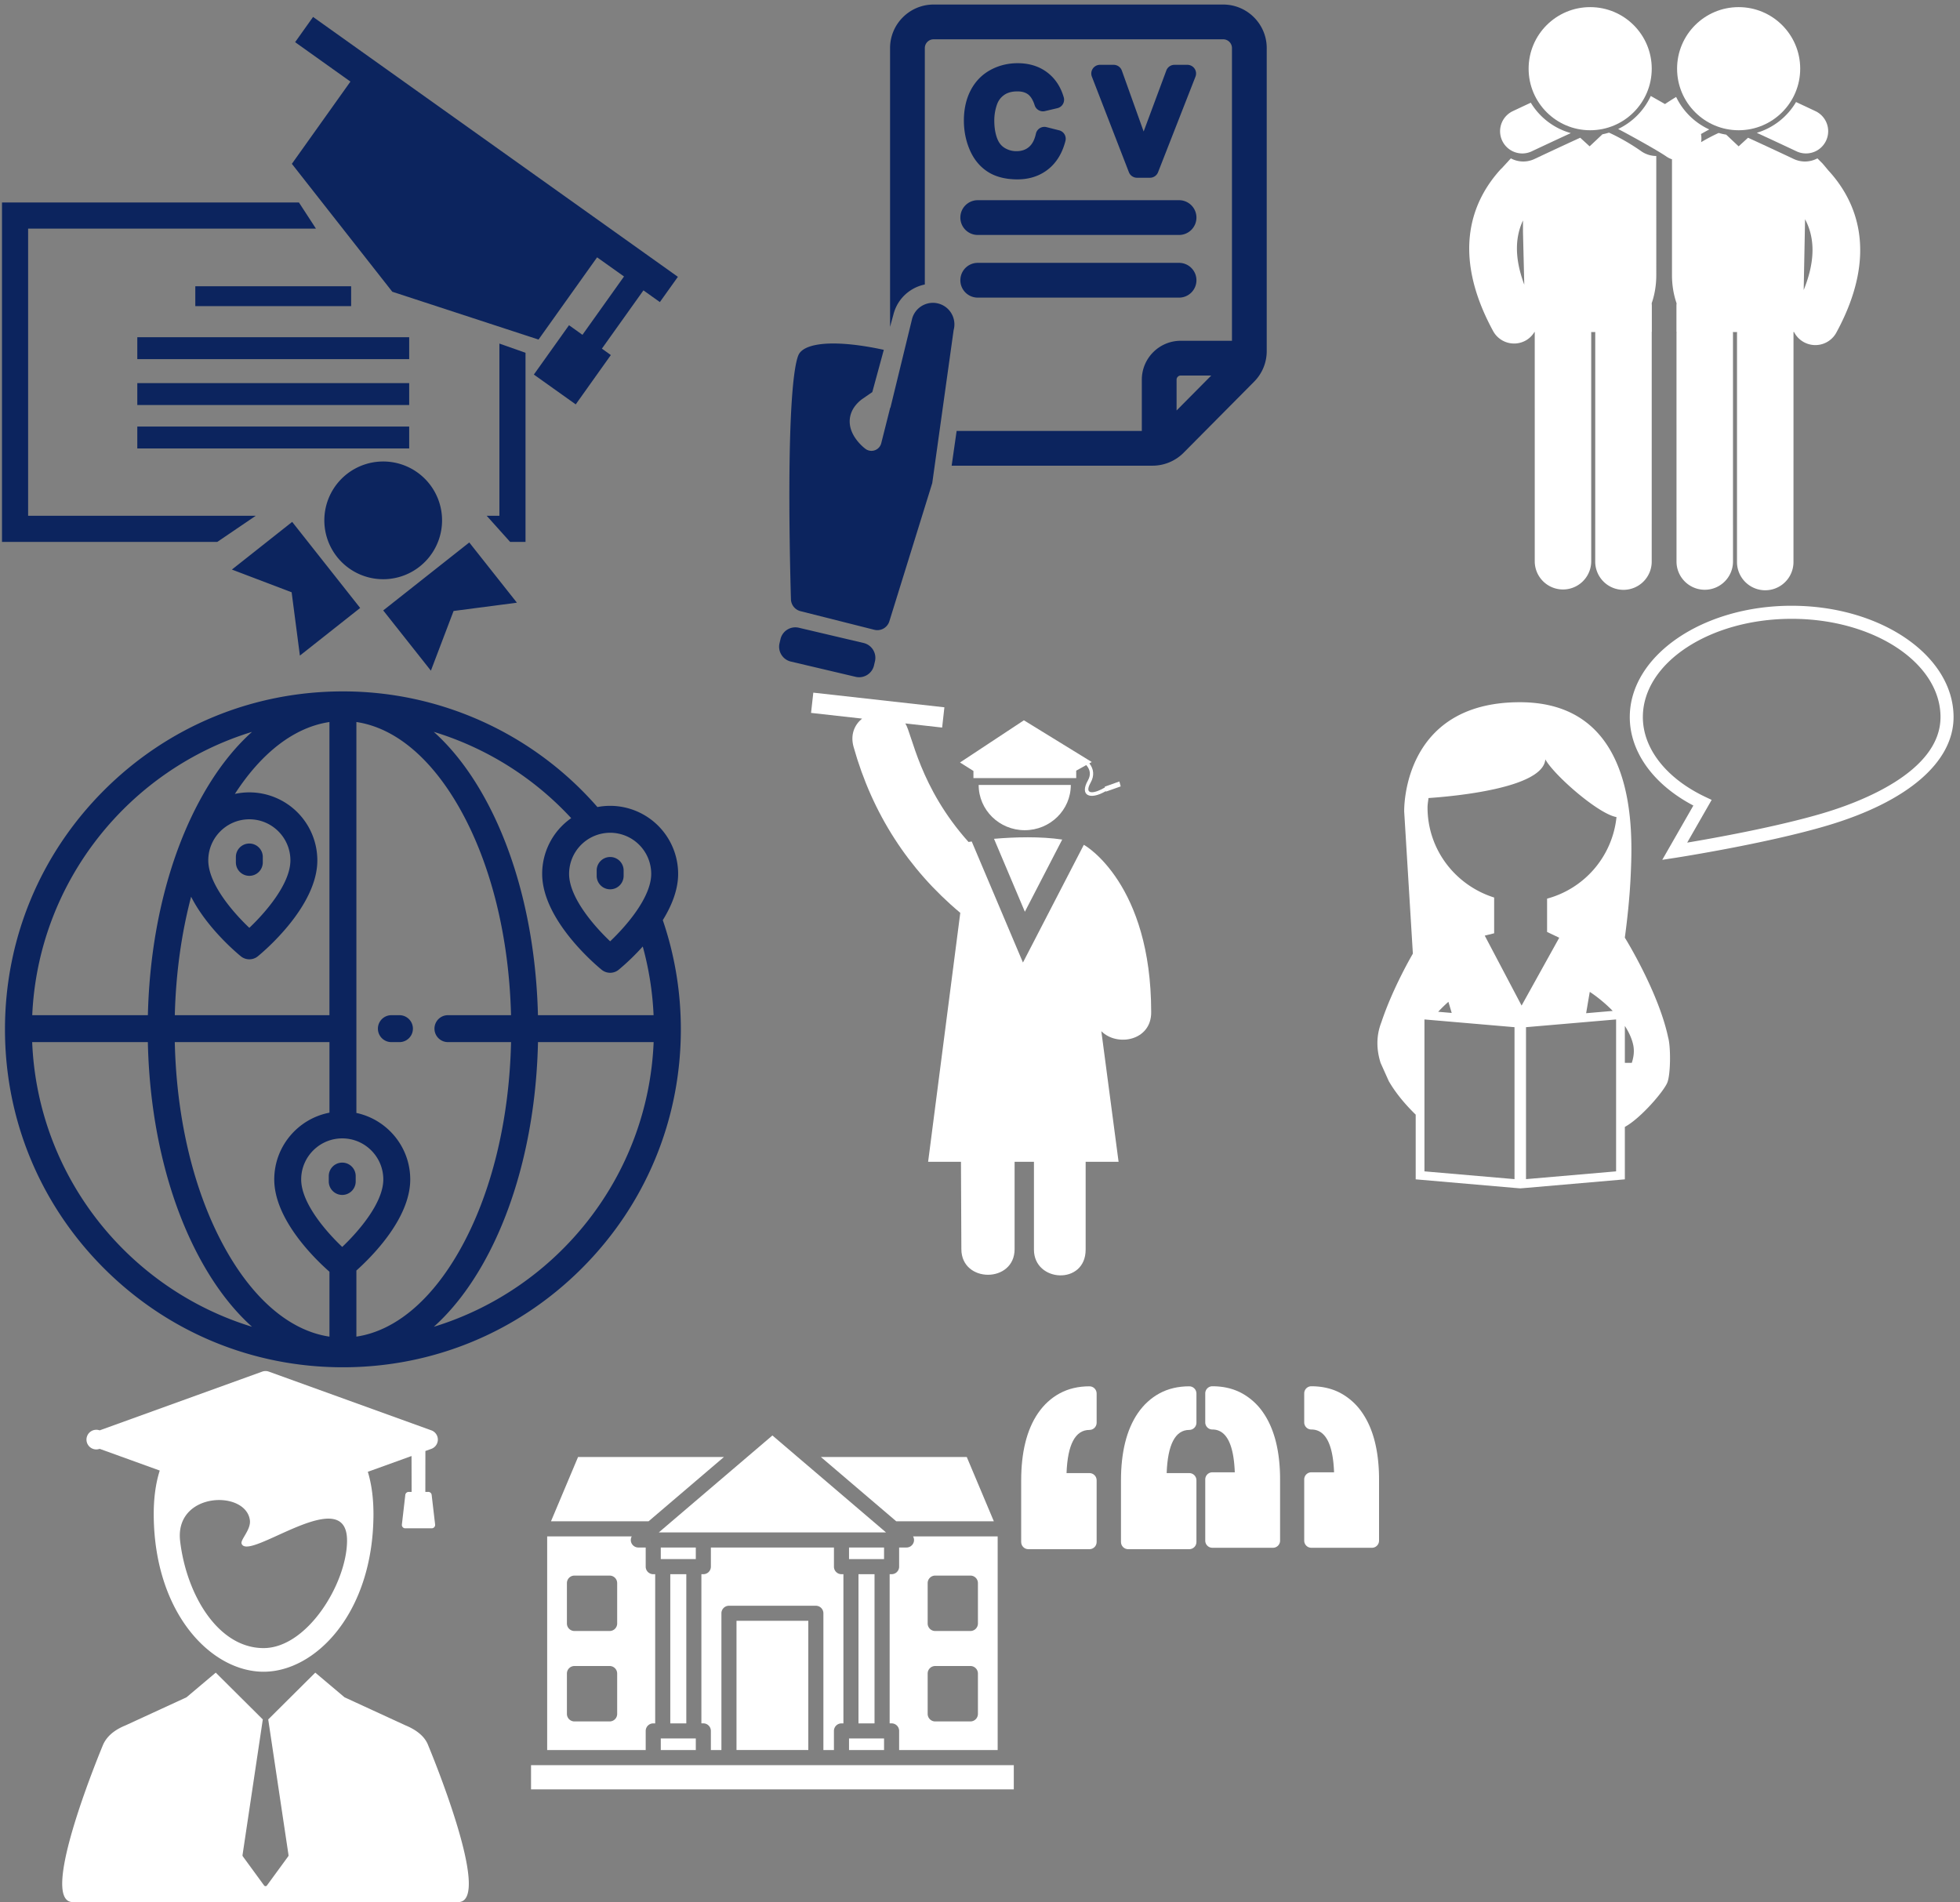 <svg width="203" height="197" viewBox="0 0 203 197" xmlns="http://www.w3.org/2000/svg" xmlns:xlink="http://www.w3.org/1999/xlink"><rect x="0" y="0" width="203" height="197" fill="#808080" stroke="none"/><svg viewBox="0 0 61 62" fill-rule="evenodd" clip-rule="evenodd" stroke-linejoin="round" stroke-miterlimit="1.414" width="61" height="62" x="71" y="71" xmlns="http://www.w3.org/2000/svg"><g transform="translate(.44 .738) scale(.952)"><clipPath id="a"><path d="M0 0h63.396v63.396H0z"/></clipPath><g fill="#fff" fill-rule="nonzero" clip-path="url(#a)"><path d="M31.43 10.044c0 2.718 2.245 4.921 5.012 4.921 2.769 0 5.013-2.203 5.013-4.921H31.43z"/><path d="M46.74 9.664l-1.596.568.021.081c-1 .61-2.379.957-1.553-.526.418-.743.354-1.475-.139-2.094l.262-.146-7.384-4.539-6.95 4.59 1.46.92.001.781h11.182l-.002-.811 1.093-.608c.465.528.512 1.086.176 1.679-.914 1.617.205 2.178 1.953 1.154l.017.055 1.601-.568-.142-.536zM33.1 15.902l3.357 7.934 4.063-7.854c-2.35-.352-5.169-.278-7.42-.08z"/><path d="M42.869 16.557l-6.621 12.804-5.573-13.17c-.117.018-.242.036-.347.054-5.339-5.952-6.129-11.726-6.875-12.896l4.003.449.246-2.204L13.441 0l-.246 2.203 5.55.621c-.821.676-1.297 1.74-.922 3.08 2.029 7.238 5.953 13.325 11.607 18.052l-3.499 27.083h3.573l.044 9.5c0 3.719 5.792 3.725 5.792 0v-9.5h2.104v9.554c0 3.58 5.625 3.892 5.625 0v-9.554h3.583L44.776 36.83c1.715 1.729 5.471 1.041 5.424-2.094-.003-13.888-7.118-18.097-7.331-18.179z"/></g></g></svg><svg viewBox="0 0 50 50" fill-rule="evenodd" clip-rule="evenodd" stroke-linejoin="round" stroke-miterlimit="1.414" width="50" height="50" x="55" y="142" xmlns="http://www.w3.org/2000/svg"><path d="M32.935 18.276v1.201h3.627v-1.2h-3.627zm3.425 19.778h-3.425v1.2h3.627v-1.2h-.202z" fill="#fff" fill-rule="nonzero"/><path fill="#fff" d="M33.914 21.04h1.662v15.452h-1.662z"/><path d="M32.153 21.04a.78.78 0 0 1-.78-.782v-1.982H18.627v1.982a.78.78 0 0 1-.781.782h-.202v15.45h.202a.78.78 0 0 1 .78.782v1.982h1.092V25.089a.78.78 0 0 1 .781-.78h9a.78.78 0 0 1 .781.78v14.166h1.091v-1.982a.78.78 0 0 1 .781-.781h.202V21.04h-.202z" fill="#fff" fill-rule="nonzero"/><path fill="#fff" d="M21.281 25.867h7.437V39.25h-7.437z"/><path d="M45.13 8.902H30.02l7.807 6.66h10.107l-2.804-6.66zm-14.524 2.554l-3.212-2.74v-.001L25 6.672l-2.394 2.043-3.212 2.74-6.162 5.259h23.536l-6.162-5.258zm8.963 5.669c.105.194.13.425.051.64a.781.781 0 0 1-.733.511h-.763v1.982a.78.78 0 0 1-.781.782h-.201v15.45h.2a.78.78 0 0 1 .782.782v1.982H48.33v-22.13h-8.76zm6.716 18.385a.78.78 0 0 1-.782.78H41.86a.78.78 0 0 1-.78-.78v-4.18a.78.78 0 0 1 .78-.78h3.644a.78.78 0 0 1 .782.78v4.18zm0-9.367a.78.78 0 0 1-.782.781H41.86a.78.78 0 0 1-.78-.781v-4.179a.78.78 0 0 1 .78-.78h3.644a.78.78 0 0 1 .782.78v4.179zM16.864 38.054h-3.426v1.2h3.627v-1.2h-.201zM4.87 8.902l-2.804 6.66h10.107l7.806-6.66H4.87z" fill="#fff" fill-rule="nonzero"/><path fill="#fff" d="M14.422 21.04h1.66v15.452h-1.66z"/><path d="M12.657 21.04a.78.78 0 0 1-.781-.782v-1.982h-.763a.781.781 0 0 1-.733-.51.778.778 0 0 1 .051-.641h-8.76v22.13h10.205v-1.982a.78.78 0 0 1 .781-.781h.202V21.04h-.202zM8.922 35.51a.78.78 0 0 1-.781.78H4.497a.78.78 0 0 1-.781-.78v-4.18a.78.78 0 0 1 .78-.78h3.645a.78.78 0 0 1 .78.78v4.18zm0-9.367a.78.78 0 0 1-.781.781H4.497a.78.78 0 0 1-.781-.781v-4.179a.78.78 0 0 1 .78-.78h3.645a.78.78 0 0 1 .78.78v4.179zM49.11 40.817H0v2.511h50v-2.51h-.89zM13.438 18.276v1.201h3.627v-1.2h-3.627z" fill="#fff" fill-rule="nonzero"/></svg><svg viewBox="0 0 61 62" fill-rule="evenodd" clip-rule="evenodd" stroke-linejoin="round" stroke-miterlimit="1.414" width="61" height="62" x="142" xmlns="http://www.w3.org/2000/svg"><g fill="#fff" transform="translate(.218 .738) scale(.487)"><path d="M81.589 26.73c4.063 1.865 8.375 3.901 8.443 3.933a4.722 4.722 0 0 0 6.29-2.252 4.725 4.725 0 0 0-2.252-6.29c-.177-.083-1.887-.891-4.129-1.937a14.523 14.523 0 0 1-8.352 6.546zm-49.867 4.389c.677 0 1.364-.146 2.016-.456.067-.031 4.281-2.022 8.305-3.871a14.52 14.52 0 0 1-8.515-6.467c-2.09.977-3.66 1.717-3.826 1.796a4.726 4.726 0 0 0 2.02 8.998z" fill-rule="nonzero"/><circle cx="77.732" cy="13.092" r="13.092"/><circle cx="46.158" cy="13.092" r="13.092"/><path d="M96.86 34.783c-.011-.012-.022-.02-.034-.031l-1.228-1.469-1.115-1.116a5.647 5.647 0 0 1-2.629.665c-.84 0-1.656-.183-2.421-.544-.07-.034-5.329-2.518-9.703-4.511l-2.001 1.83-2.641-2.487a14.334 14.334 0 0 1-1.61-.361 40.35 40.35 0 0 0-3.734 1.963 4.69 4.69 0 0 0-.021-1.732 49.998 49.998 0 0 1 1.762-.973 14.538 14.538 0 0 1-7.046-6.913c-.812.494-1.609.998-2.369 1.513-1.111-.637-2.183-1.244-3.025-1.721a14.548 14.548 0 0 1-6.939 7.021c2.5 1.302 8.585 4.673 10.274 5.864a4.7 4.7 0 0 0 1.176.581v24.643c0 2.118.34 4.133.976 5.973a6.148 6.148 0 0 0-.029.593v5.535h.035c-.002.081-.022.155-.022.237l.003 48.669a6.008 6.008 0 0 0 12.014-.001l-.004-48.67c0-.081-.021-.155-.023-.235h.903c-.004.079-.024.154-.024.234l-.003 48.67a6.005 6.005 0 1 0 12.012.001l.006-48.669c0-.082-.021-.156-.025-.236h.146a5.026 5.026 0 0 0 2.093 2.149 5.08 5.08 0 0 0 6.895-2.035c9.203-16.929 4.185-28.071-1.649-34.437zm-5.294 25.386l.294-15.055c1.761 3.319 2.543 8.048-.294 15.055z" fill-rule="nonzero"/><path d="M50.155 26.694c-.456.14-.922.258-1.396.354l-2.717 2.559-2.002-1.831c-4.376 1.994-9.633 4.478-9.706 4.511a5.622 5.622 0 0 1-2.42.544 5.619 5.619 0 0 1-2.625-.665l-1.951 2.123c-.059.057-.126.101-.181.161-5.833 6.365-10.852 17.508-1.643 34.437a5.08 5.08 0 0 0 6.893 2.036 5.047 5.047 0 0 0 1.886-1.817h.087c-.001.049-.014.094-.014.145l.002 48.669a6.007 6.007 0 0 0 12.013-.001l-.002-48.669c0-.05-.013-.095-.014-.144h.885c-.001.049-.016.094-.016.144l-.004 48.669a6.006 6.006 0 0 0 6.007 6.007 6.005 6.005 0 0 0 6.007-6.006l.004-48.669c0-.049-.013-.096-.014-.145h.035v-5.533c0-.201-.012-.398-.031-.595.638-1.84.978-3.854.978-5.973V31.66a5.639 5.639 0 0 1-3.225-1.033c-2.306-1.626-4.931-3.082-6.836-3.933zM31.869 45.369v2.472l.273 11.183c-2.308-6.169-1.756-10.509-.273-13.655z" fill-rule="nonzero"/></g></svg><svg viewBox="0 0 61 62" fill-rule="evenodd" clip-rule="evenodd" stroke-linejoin="round" stroke-miterlimit="1.414" width="61" height="62" x="142" y="62" xmlns="http://www.w3.org/2000/svg"><path d="M43.564.738c-9.246 0-16.766 5.173-16.766 11.532 0 3.603 2.447 6.987 6.586 9.16l-3.221 5.623 1.39-.214c.091-.015 9.34-1.45 15.685-3.33 8.322-2.467 13.095-6.563 13.095-11.24.002-6.357-7.521-11.53-16.77-11.53zm3.29 21.473c-4.793 1.423-11.291 2.587-14.11 3.06l2.535-4.425-.662-.313c-4.047-1.922-6.464-5.01-6.464-8.263 0-5.613 6.917-10.178 15.413-10.178 8.5 0 15.415 4.565 15.415 10.178-.002 5.727-8.48 8.858-12.127 9.94zm-20.568 12.9c.219-1.6.503-4.024.612-6.532.186-4.274.826-17.85-11.487-17.85-12.315 0-11.976 11.337-11.976 11.337l.898 14.704s-2.057 3.482-3.264 7.111c-.562 1.437-.501 2.861-.08 4.2l.849 1.893c.757 1.31 1.781 2.491 2.787 3.47v6.701l10.236.887.595.049.595-.049 10.237-.887v-5.43c1.648-.897 4.06-3.71 4.405-4.608.345-.902.353-3.715.08-4.656-.998-4.727-4.487-10.34-4.487-10.34zM14.86 60.124l-9.328-.806V43.584l9.328.802v15.738zM6.954 42.791c.577-.62 1.06-1.032 1.06-1.032l.341 1.151-1.4-.12zm18.427 16.527l-9.33.806V44.386l9.33-.802v15.734zm-3.102-16.38c.12-.709.245-1.453.376-2.21 0 0 1.204.761 2.376 1.973l-2.752.237zm-4.045-11.865v3.458h.017l1.241.59-3.899 7.026-3.816-7.244.974-.242v-3.704c-3.986-1.254-6.899-4.932-6.899-9.334 0-.33.065-.645.098-.968 2.715-.188 11.869-1.03 12.103-4.007.877 1.615 5.498 5.668 7.37 5.976a9.796 9.796 0 0 1-7.19 8.449zm8.774 17.008h-.719v-3.826c.39.603.705 1.252.858 1.934.143.638.062 1.278-.14 1.892z" fill="#fff" fill-rule="nonzero"/></svg><svg viewBox="0 0 71 71" fill-rule="evenodd" clip-rule="evenodd" stroke-linejoin="round" stroke-miterlimit="1.414" width="71" height="71" xmlns="http://www.w3.org/2000/svg"><g transform="translate(.207 .608) scale(2.201)"><clipPath id="b"><path d="M0 0h31.805v31.805H0z"/></clipPath><g fill="#0c245e" clip-path="url(#b)"><path d="M1.229 23.994V10.481h13.544l-.8-1.229H0v15.971h10.132l1.809-1.229H1.229zm22.177 0h-.599l1.103 1.229h.725v-8.899l-1.229-.433v8.103z" fill-rule="nonzero"/><path d="M9.096 13.195h7.333v.935H9.096zm-2.729 2.397h12.794v1.031H6.367zm0 2.16h12.794v1.031H6.367zm0 2.043h12.794v1.031H6.367z"/><path d="M20.707 24.285a2.77 2.77 0 1 0-5.538-.002 2.77 2.77 0 0 0 5.538.002zm-2.768 4.163l2.243 2.835 1.068-2.809 2.98-.39-2.242-2.834-4.049 3.198zm-7.121-1.923l2.811 1.069.389 2.979 2.836-2.241-3.199-4.05-2.837 2.243zM14.638.521l-.845 1.187 2.603 1.855-2.756 3.87 4.726 6.019 6.881 2.25 2.756-3.869 1.267.901-1.956 2.745-.632-.452-1.655 2.322 1.971 1.403 1.652-2.321-.421-.302 1.955-2.742.773.551.848-1.188L14.638.521z" fill-rule="nonzero"/></g></g></svg><svg viewBox="0 0 71 71" fill-rule="evenodd" clip-rule="evenodd" stroke-linejoin="round" stroke-miterlimit="1.414" width="71" height="71" x="71" xmlns="http://www.w3.org/2000/svg"><g transform="translate(.11 .47) scale(.072)"><clipPath id="c"><path d="M0 0h967.663v967.663H0z"/></clipPath><g fill="#0c245e" fill-rule="nonzero" clip-path="url(#c)"><path d="M163.807 872.604l106.154 26.773a18.2 18.2 0 0 0 4.446.557c7.972 0 14.917-5.125 17.285-12.752l61.703-198.766 30.76-220.104.178-.701c4.174-16.548-5.895-33.405-22.442-37.58a30.77 30.77 0 0 0-19.178 1.339c-8.828 3.587-15.898 11.177-18.402 21.104l-6.598 27.065-6.499 26.657-8.387 34.404-9.557 39.197-.1.41-.287-.186-.171-.109v.789l-12.698 50.344A14.503 14.503 0 0 1 265.955 642c-3.083 0-6.133-.984-8.673-2.879-2.284-1.705-22.327-17.279-22.642-38.947-.121-8.338 2.703-20.631 16.843-31.836.251-.199.51-.391.774-.572l14.908-10.279 16.545-60.775c-16.742-3.686-45.997-9.133-72.62-9.133-26.109 0-43.625 5.334-49.322 15.016-3.544 6.025-11.965 33.475-13.618 157.955-.993 74.758.812 154.271 1.976 195.016.233 8.055 5.857 15.065 13.681 17.038z"/><path d="M301.086 435.802a58.22 58.22 0 0 1 20.52-24.221 58.84 58.84 0 0 1 21.108-8.877V62.649c0-6.975 5.674-12.649 12.648-12.649h416.531c6.975 0 12.649 5.674 12.649 12.649v421.016h-73.707c-30.86 0-55.968 25.107-55.968 55.968v73.707H388.469l-.009.062-1.778 12.424-1.791 12.514-3.578 25h289.11c16.581 0 32.79-6.752 44.472-18.523l101.471-102.264c11.723-11.814 18.178-27.486 18.178-44.127V62.649C834.543 28.104 806.438 0 771.894 0H355.363c-34.544 0-62.648 28.104-62.648 62.649V463.65l4.878-17.918a58.356 58.356 0 0 1 3.493-9.93zM704.87 583.936v-44.303a5.973 5.973 0 0 1 5.967-5.967h43.912l-49.879 50.27zM150.032 945.131l93.17 21.943c11.792 2.777 23.603-4.531 26.38-16.322l1.404-5.969c1.858-7.891-.804-15.787-6.301-20.98a21.816 21.816 0 0 0-10.022-5.398l-93.17-21.941a21.916 21.916 0 0 0-6.836-.512c-9.22.762-17.308 7.342-19.544 16.832l-1.405 5.969c-2.776 11.79 4.532 23.601 16.324 26.378z"/><path d="M456.672 130.21c4.967-3.545 11.254-5.268 19.223-5.268 6.461 0 11.486 1.417 15.358 4.331 3.923 2.953 7.112 8.22 9.482 15.653 1.983 6.223 8.431 9.87 14.775 8.371l17.906-4.219a12.5 12.5 0 0 0 9.137-15.657c-4.447-15.296-12.562-27.428-24.119-36.058-11.539-8.615-25.726-12.983-42.166-12.983-14.193 0-27.428 3.309-39.335 9.835-12.278 6.728-21.853 16.665-28.458 29.535-6.358 12.388-9.583 26.91-9.583 43.161 0 14.749 2.777 28.785 8.255 41.717 5.811 13.722 14.521 24.425 25.886 31.811 11.299 7.343 25.75 11.066 42.953 11.066 17.133 0 31.966-4.867 44.088-14.466 12.057-9.545 20.443-23.299 24.931-40.88a12.503 12.503 0 0 0-9.051-15.211l-18.188-4.594a12.5 12.5 0 0 0-15.279 9.478c-1.884 8.714-5.288 15.17-10.119 19.188-4.791 3.985-10.641 5.922-17.882 5.922-6.124 0-11.656-1.533-16.913-4.688-4.792-2.875-8.285-7.251-10.679-13.378-2.821-7.22-4.252-15.987-4.252-26.06a69.953 69.953 0 0 1 3.658-22.4c2.035-6.03 5.426-10.677 10.372-14.206zm191.255 118.951h18.656a12.5 12.5 0 0 0 11.64-7.942l53.812-137.438a12.497 12.497 0 0 0-11.638-17.058h-18.562a12.5 12.5 0 0 0-11.717 8.144l-32.636 87.771-31.348-87.625a12.5 12.5 0 0 0-11.771-8.29h-19.688a12.498 12.498 0 0 0-11.655 17.016l53.25 137.438a12.504 12.504 0 0 0 11.657 7.984zm-229.096 82.286h289.596c13.808 0 25-11.193 25-25s-11.192-25-25-25H418.831c-13.808 0-25 11.193-25 25s11.192 25 25 25zm-5.073 89.627c1.638.338 3.334.517 5.073.517h289.596c13.808 0 25-11.193 25-25 0-13.808-11.192-25-25-25H418.831c-8.172 0-15.427 3.921-19.988 9.984a24.873 24.873 0 0 0-4.802 11.82 24.96 24.96 0 0 0-.21 3.196c0 12.068 8.552 22.139 19.927 24.483z"/></g></g></svg><svg viewBox="0 0 71 71" fill-rule="evenodd" clip-rule="evenodd" stroke-linejoin="round" stroke-miterlimit="1.414" width="71" height="71" y="71" xmlns="http://www.w3.org/2000/svg"><g fill="#0c245e" fill-rule="nonzero"><path d="M68.646 24.299c.91-1.47 1.59-3.127 1.59-4.796a7.05 7.05 0 0 0-7.041-7.042c-.451 0-.892.044-1.32.125A34.935 34.935 0 0 0 35.515.608c-9.349 0-18.138 3.64-24.749 10.251C4.156 17.47.515 26.26.515 35.61c0 9.348 3.64 18.138 10.251 24.748 6.611 6.611 15.4 10.252 24.75 10.252 9.348 0 18.138-3.64 24.748-10.252 6.611-6.61 10.252-15.4 10.252-24.749 0-3.874-.63-7.677-1.87-11.31zm-5.451-9.05a4.258 4.258 0 0 1 4.253 4.254c0 2.43-2.57 5.39-4.254 6.99-1.685-1.597-4.252-4.55-4.252-6.99a4.258 4.258 0 0 1 4.253-4.253zm-4.035-1.513a7.037 7.037 0 0 0-3.007 5.767c0 4.758 5.528 9.418 6.159 9.934a1.392 1.392 0 0 0 .883.315c.313 0 .626-.105.883-.315a24.04 24.04 0 0 0 2.493-2.408 32.127 32.127 0 0 1 1.122 7.115H55.716c-.204-8.59-2.2-16.635-5.675-22.787-1.513-2.679-3.238-4.878-5.115-6.559a32.162 32.162 0 0 1 14.234 8.938zM34.12 3.781v30.363H18.105c.107-4.31.684-8.463 1.689-12.27 1.626 3.213 4.688 5.792 5.148 6.168a1.392 1.392 0 0 0 .883.315c.313 0 .626-.105.883-.315.63-.516 6.159-5.176 6.159-9.934a7.05 7.05 0 0 0-7.042-7.042 7.033 7.033 0 0 0-1.499.162c2.8-4.328 6.204-6.914 9.796-7.447zM21.572 18.108c0-2.345 1.908-4.253 4.253-4.253s4.253 1.908 4.253 4.253c0 2.43-2.57 5.39-4.254 6.99-1.685-1.597-4.252-4.55-4.252-6.99zm4.53-13.307c-1.875 1.68-3.599 3.879-5.11 6.556-3.476 6.152-5.472 14.196-5.676 22.787H3.339C3.96 20.298 13.365 8.701 26.102 4.801zM3.334 36.933h11.979c.186 8.643 2.184 16.742 5.678 22.927 1.512 2.677 3.236 4.875 5.112 6.555C13.322 62.503 3.899 50.84 3.333 36.933zm30.788 30.503c-3.99-.593-7.748-3.716-10.703-8.948-3.263-5.777-5.134-13.389-5.317-21.555h16.02v7.308c-3.252.622-5.717 3.485-5.717 6.915 0 4.167 4.24 8.26 5.717 9.558v6.722zm1.323-9.29c-1.685-1.596-4.251-4.55-4.251-6.99 0-2.345 1.908-4.253 4.253-4.253s4.253 1.908 4.253 4.253c0 2.431-2.57 5.39-4.255 6.99zm1.466 9.29V60.59c1.586-1.419 5.578-5.39 5.578-9.434 0-3.38-2.396-6.211-5.578-6.887V3.78c3.99.592 7.747 3.716 10.702 8.947 3.245 5.745 5.114 13.303 5.315 21.416h-6.535a1.394 1.394 0 1 0 0 2.789h6.538c-.183 8.166-2.054 15.778-5.318 21.555-2.955 5.232-6.712 8.355-10.702 8.948zm8.019-1.02c1.876-1.681 3.6-3.88 5.112-6.556 3.493-6.185 5.492-14.284 5.678-22.927h11.978c-.565 13.907-9.989 25.57-22.768 29.482z"/><path d="M41.372 34.144h-.837a1.394 1.394 0 1 0 0 2.789h.837a1.394 1.394 0 1 0 0-2.789zM63.195 17.76c-.77 0-1.395.624-1.395 1.394v.558a1.394 1.394 0 1 0 2.79 0v-.558c0-.77-.625-1.394-1.395-1.394zm-37.37-1.395c-.771 0-1.395.624-1.395 1.395v.557a1.394 1.394 0 1 0 2.788 0v-.557c0-.77-.624-1.395-1.394-1.395zm9.62 33.048c-.77 0-1.394.624-1.394 1.395v.557a1.394 1.394 0 1 0 2.789 0v-.557c0-.77-.624-1.395-1.394-1.395z"/></g></svg><svg viewBox="0 0 55 55" fill-rule="evenodd" clip-rule="evenodd" stroke-linejoin="round" stroke-miterlimit="1.414" width="55" height="55" y="142" xmlns="http://www.w3.org/2000/svg"><path d="M44.312 38.673c-.406-.972-1.384-1.594-2.318-1.977l-6.309-2.905-3.031-2.556-4.87 4.844h-.004l2.102 14.051a.185.185 0 0 1-.034.137l-2.198 3.008a.185.185 0 0 1-.3 0l-2.197-3.008a.185.185 0 0 1-.034-.137l2.101-14.05h-.004l-4.87-4.844-3.031 2.556-6.31 2.905c-.933.383-1.85.964-2.317 1.977 0 0-6.859 16.328-3.139 16.328H47.45c3.72 0-3.139-16.328-3.139-16.328zm.438-22.387a.352.352 0 0 0 .316-.39l-.212-1.809-.147-1.262a.352.352 0 0 0-.38-.308h-.274l.006-4.236.142-.052.477-.172a1.018 1.018 0 0 0 0-1.914L27.846.061a1.017 1.017 0 0 0-.692 0L10.322 6.143a1.018 1.018 0 1 0 0 1.914l6.223 2.249c-.44 1.387-.64 2.974-.622 4.742.11 10.082 5.963 16.095 11.378 16.095 5.353 0 11.27-6.013 11.378-16.095.018-1.713-.17-3.257-.582-4.613l4.525-1.634.01 3.718h-.274a.351.351 0 0 0-.38.31l-.354 3.07a.352.352 0 0 0 .076.26c.06.074.146.12.24.128M27.301 28.694c-4.725 0-7.985-5.535-8.643-11.068-.608-5.117 6.792-5.355 7.222-2.184.133.975-.987 2.02-.86 2.422.626 1.988 10.995-6.488 10.924-.24-.05 4.41-4.14 11.07-8.643 11.07z" fill="#fff" fill-rule="nonzero"/></svg><svg viewBox="0 0 19 19" fill-rule="evenodd" clip-rule="evenodd" stroke-linejoin="round" stroke-miterlimit="1.414" width="19" height="19" x="105" y="142" xmlns="http://www.w3.org/2000/svg"><g transform="translate(.765 .94) scale(.052)"><clipPath id="d"><path d="M0 0h349.078v349.078H0z"/></clipPath><g clip-path="url(#d)"><path d="M150.299 26.634v58.25c0 7.9-6.404 14.301-14.304 14.301-28.186 0-43.518 28.909-45.643 85.966h45.643c7.9 0 14.304 6.407 14.304 14.304v122.992c0 7.896-6.404 14.298-14.304 14.298H14.301C6.398 336.745 0 330.338 0 322.447V199.455c0-27.352 2.754-52.452 8.183-74.611 5.568-22.721 14.115-42.587 25.396-59.048 11.608-16.917 26.128-30.192 43.16-39.44C93.886 17.052 113.826 12.333 136 12.333c7.895 0 14.299 6.401 14.299 14.301zm184.474 72.552c7.896 0 14.305-6.407 14.305-14.301v-58.25c0-7.9-6.408-14.301-14.305-14.301-22.165 0-42.108 4.72-59.249 14.023-17.035 9.248-31.563 22.523-43.173 39.44-11.277 16.461-19.824 36.328-25.393 59.054-5.426 22.166-8.18 47.266-8.18 74.605v122.992c0 7.896 6.406 14.298 14.304 14.298h121.69c7.896 0 14.299-6.407 14.299-14.298V199.455c0-7.896-6.402-14.304-14.299-14.304H289.78c2.093-57.056 17.201-85.965 44.993-85.965z" fill="#fff" fill-rule="nonzero"/></g></g></svg><svg viewBox="0 0 19 19" fill-rule="evenodd" clip-rule="evenodd" stroke-linejoin="round" stroke-miterlimit="1.414" width="19" height="19" x="124" y="142" xmlns="http://www.w3.org/2000/svg"><path d="M11.08 2.313v3.004c0 .407.33.737.737.737 1.454 0 2.244 1.491 2.354 4.433h-2.354a.738.738 0 0 0-.737.738v6.342c0 .407.33.737.737.737h6.276c.407 0 .737-.33.737-.737v-6.342c0-1.41-.142-2.705-.422-3.847-.287-1.172-.728-2.196-1.31-3.045a6.393 6.393 0 0 0-2.225-2.034c-.884-.48-1.912-.723-3.056-.723a.737.737 0 0 0-.737.737zM1.568 6.054a.738.738 0 0 1-.738-.737V2.313c0-.407.33-.737.738-.737 1.143 0 2.17.243 3.055.723a6.394 6.394 0 0 1 2.226 2.034c.581.849 1.022 1.873 1.31 3.045.28 1.143.421 2.437.421 3.847v6.342c0 .407-.33.737-.737.737H1.568a.738.738 0 0 1-.738-.737v-6.342c0-.407.33-.738.738-.738h2.32C3.78 7.545 3 6.054 1.568 6.054z" fill="#fff" fill-rule="nonzero"/></svg></svg>